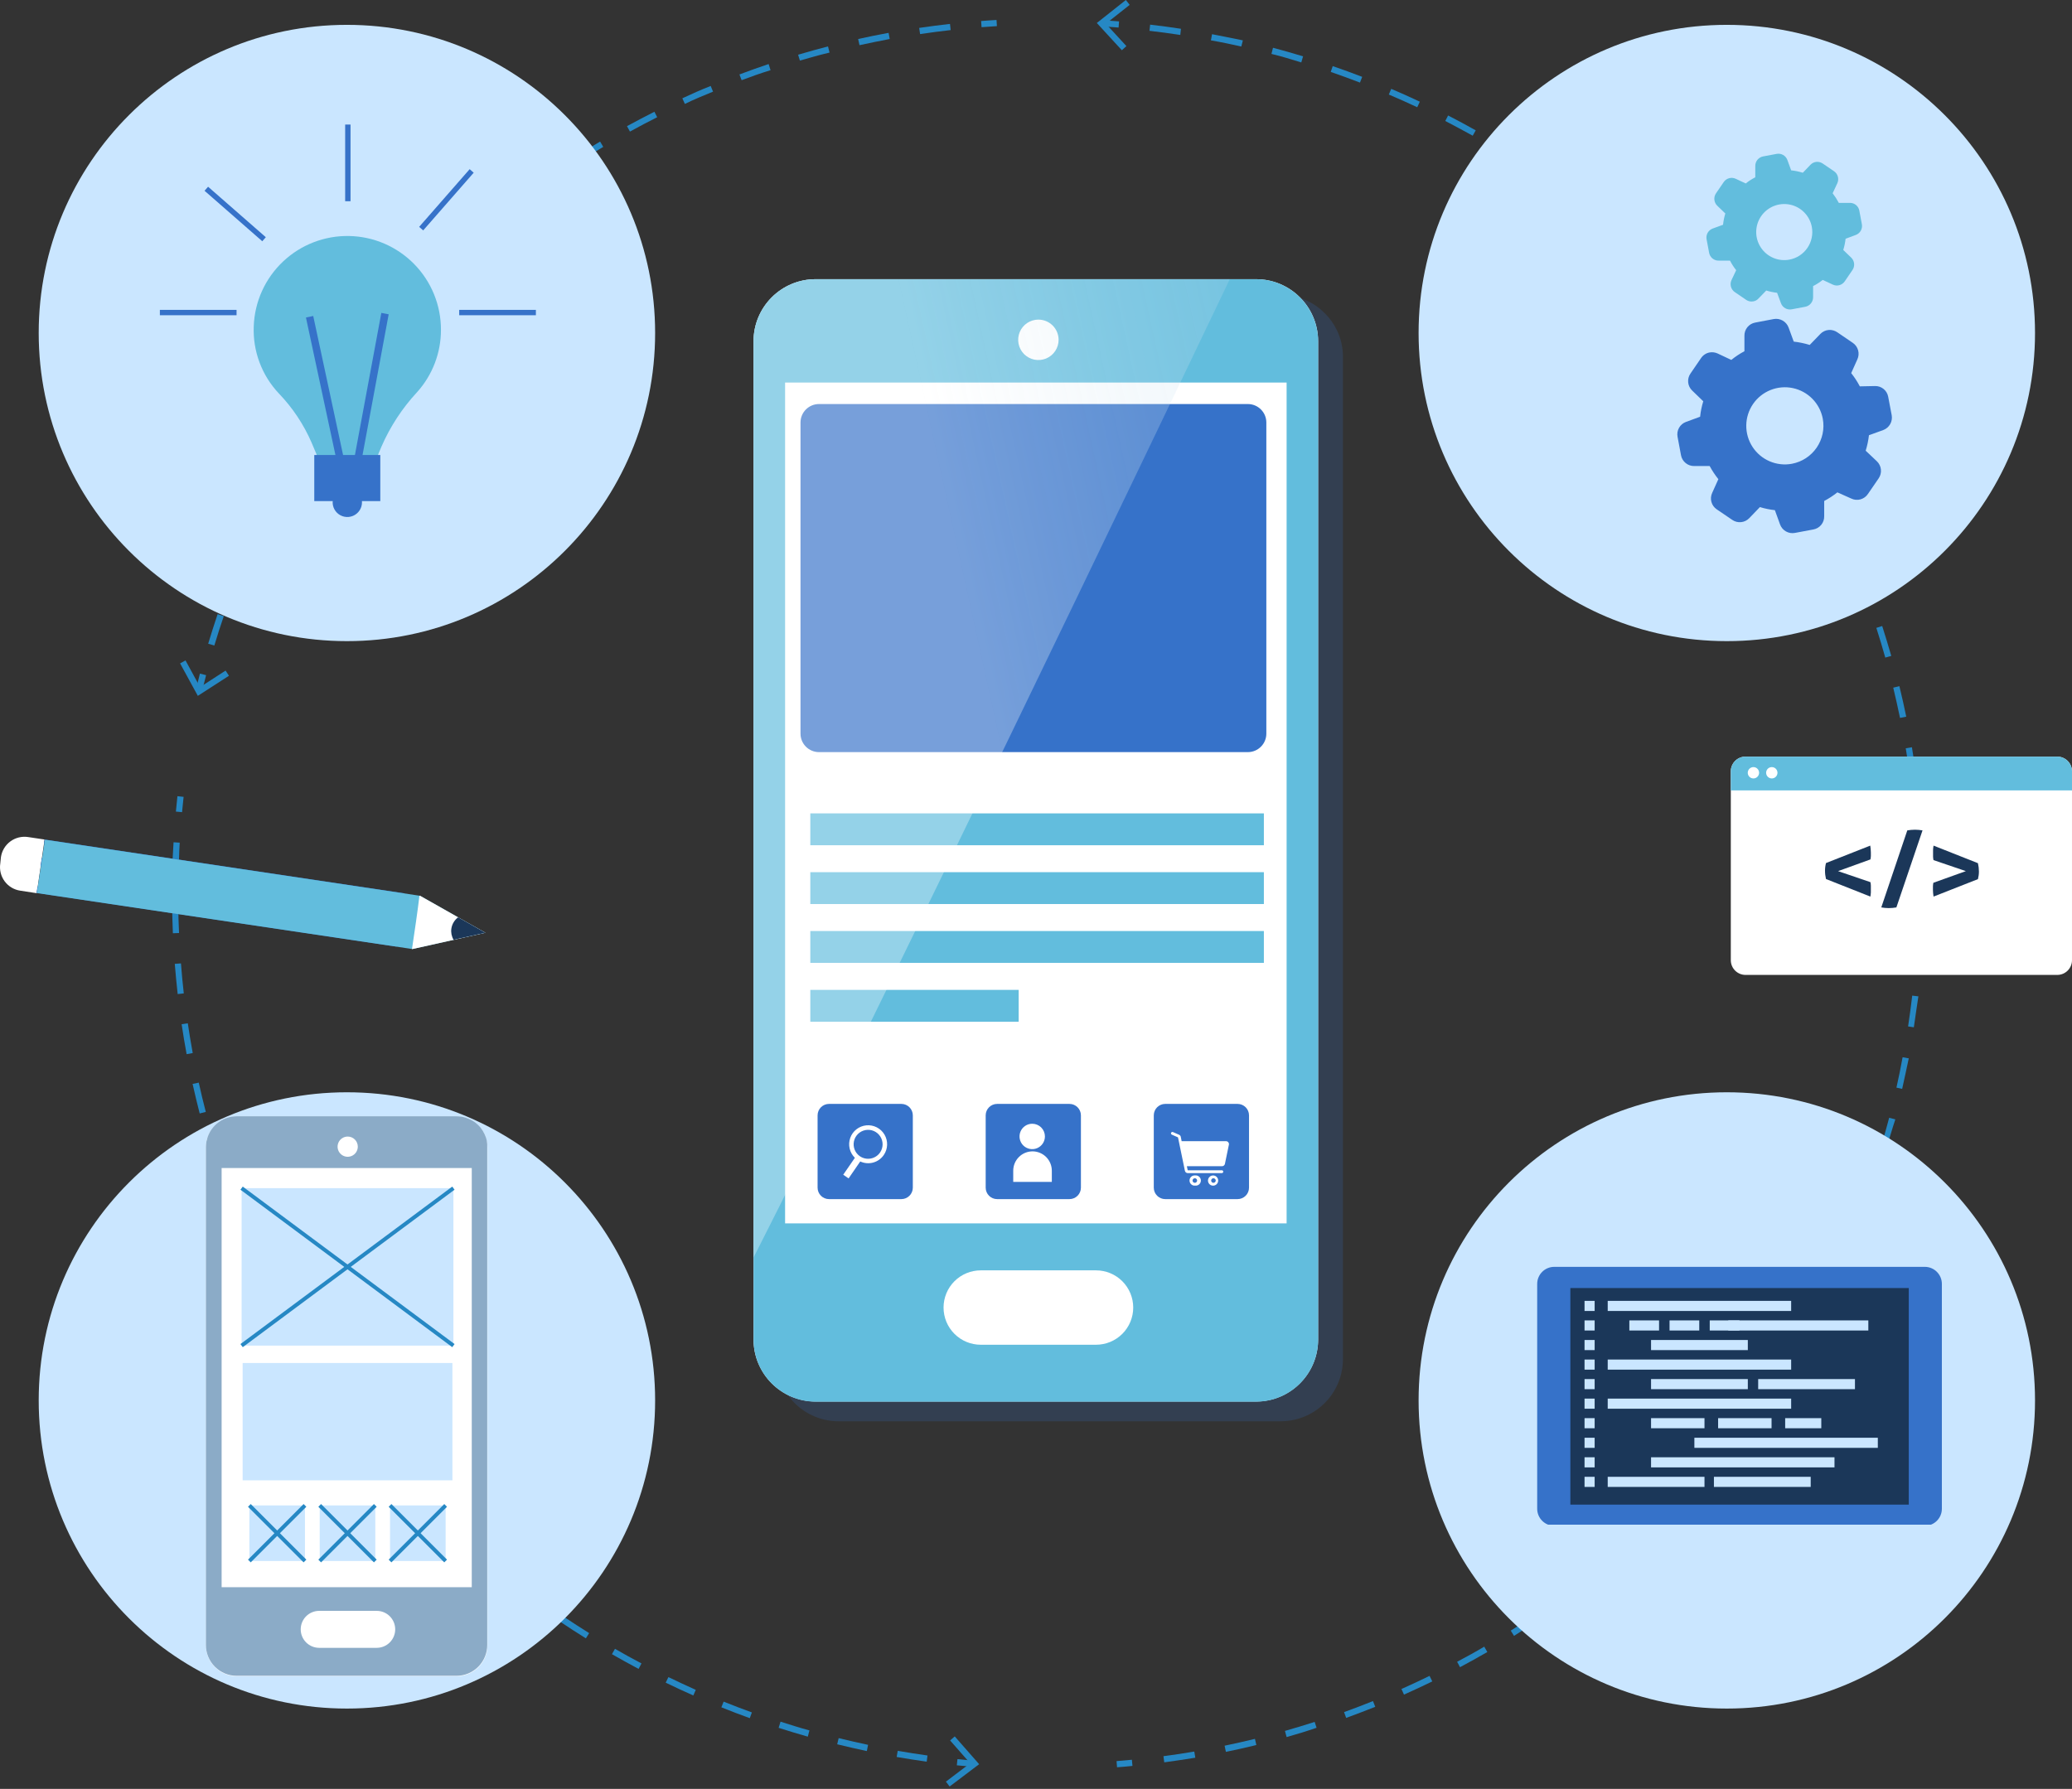 <svg width="535" height="462" viewBox="0 0 535 462" fill="none" xmlns="http://www.w3.org/2000/svg">
<rect x="0" y="0" width="535" height="462" fill="#333333" stroke="none"/>
<path d="M52.244 178.214L50.652 177.848C50.971 176.543 51.289 175.254 51.623 173.965L53.215 174.363C52.881 175.652 52.594 176.878 52.244 178.214Z" fill="#2688C4"/>
<path d="M55.347 166.707L53.756 166.246C54.52 163.699 55.347 161.121 56.191 158.606L57.783 159.115C56.923 161.614 56.111 164.145 55.347 166.707ZM60.441 151.603L58.961 151.046C59.9 148.547 60.902 146.032 61.921 143.597L63.385 144.202C62.367 146.637 61.38 149.12 60.441 151.603ZM66.6 136.912L65.152 136.243C66.266 133.84 67.444 131.469 68.653 129.033L70.07 129.75C68.876 132.105 67.698 134.525 66.6 136.912ZM73.778 122.699L72.394 121.935C73.683 119.611 75.02 117.271 76.389 114.979L77.758 115.807C76.468 118.067 75.068 120.391 73.778 122.762V122.699ZM81.96 109.043L80.623 108.183C82.071 105.939 83.583 103.695 85.095 101.53L86.4 102.437C84.904 104.602 83.408 106.846 81.96 109.043ZM91.079 96.007L89.806 95.036C91.398 92.903 93.069 90.787 94.74 88.67L95.982 89.672C94.326 91.773 92.671 93.89 91.079 96.007ZM101.091 83.64L99.897 82.59C101.632 80.584 103.446 78.579 105.261 76.637L106.423 77.719C104.608 79.661 102.826 81.651 101.091 83.64ZM111.946 72.005L110.832 70.875C112.71 68.997 114.651 67.119 116.593 65.321L117.676 66.483C115.75 68.281 113.824 70.127 111.946 72.005ZM123.596 61.182L122.546 59.973C124.551 58.238 126.62 56.503 128.69 54.832L129.692 56.073C127.639 57.729 125.586 59.447 123.596 61.182ZM135.963 51.187L135.008 49.914C137.141 48.322 139.322 46.73 141.502 45.234L142.409 46.539C140.245 48.035 138.08 49.548 135.963 51.139V51.187ZM149.015 42.115L148.139 40.778C150.383 39.329 152.675 37.913 154.951 36.56L155.763 37.929C153.503 39.266 151.275 40.682 149.015 42.115ZM162.655 33.981L161.891 32.581C164.231 31.292 166.666 30.05 168.974 28.857L169.69 30.273C167.334 31.451 164.979 32.708 162.655 33.981ZM176.836 26.835L176.184 25.387C178.571 24.273 180.959 23.19 183.505 22.203L184.11 23.668C181.675 24.655 179.224 25.673 176.836 26.835ZM191.495 20.707L190.922 19.227C193.421 18.288 195.952 17.381 198.466 16.537L198.96 18.129C196.477 18.877 193.962 19.784 191.495 20.707ZM206.536 15.646L206.074 14.134C208.637 13.37 211.231 12.654 213.794 11.985L214.192 13.577C211.645 14.182 209.067 14.898 206.536 15.646ZM221.927 11.667L221.577 10.075C224.171 9.502 226.813 8.961 229.44 8.484L229.726 10.075C227.116 10.569 224.49 11.11 221.927 11.667ZM237.573 8.802L237.334 7.21C239.96 6.812 242.634 6.478 245.292 6.176L245.467 7.767C242.825 8.07 240.183 8.404 237.573 8.802Z" fill="#2688C4"/>
<path d="M253.442 7.019L253.33 5.428C254.651 5.316 255.988 5.237 257.309 5.157L257.405 6.749L253.442 7.019Z" fill="#2688C4"/>
<path d="M59.12 174.522L58.244 173.185L51.655 177.45L47.899 170.559L46.498 171.323L51.082 179.71L59.12 174.522Z" fill="#2688C4"/>
<path d="M251.038 456.272L247.059 455.906L247.218 454.314C248.539 454.458 249.844 454.585 251.165 454.696L251.038 456.272Z" fill="#2688C4"/>
<path d="M239.277 454.966C236.698 454.6 234.088 454.202 231.525 453.756L231.796 452.165C234.342 452.611 236.937 453.008 239.483 453.374L239.277 454.966ZM223.822 452.229C221.275 451.687 218.697 451.098 216.166 450.478L216.548 448.886C219.063 449.507 221.609 450.08 224.14 450.621L223.822 452.229ZM208.574 448.504C206.059 447.788 203.529 447.024 201.046 446.228L201.539 444.636C203.99 445.416 206.505 446.228 209.004 446.897L208.574 448.504ZM193.597 443.729C191.162 442.854 188.695 441.915 186.259 440.928L186.848 439.464C189.268 440.435 191.719 441.374 194.138 442.249L193.597 443.729ZM179.018 437.872C176.646 436.822 174.243 435.707 171.887 434.561L172.587 433.129C174.927 434.275 177.362 435.373 179.654 436.424L179.018 437.872ZM164.884 431.012C162.592 429.787 160.284 428.513 158.008 427.208L158.788 425.823C161.048 427.129 163.356 428.402 165.632 429.596L164.884 431.012ZM151.276 423.118C149.063 421.733 146.835 420.301 144.686 418.852L145.578 417.531C147.71 418.964 149.923 420.396 152.119 421.765L151.276 423.118ZM138.24 414.364C136.123 412.772 134.022 411.18 131.969 409.589L132.94 408.331C134.977 409.923 137.078 411.515 139.179 413.011L138.24 414.364ZM125.857 404.814C123.836 403.143 121.846 401.408 119.905 399.689L120.971 398.495C122.897 400.214 124.87 401.933 126.876 403.588L125.857 404.814ZM114.159 394.357C112.297 392.574 110.418 390.712 108.588 388.834L109.718 387.72C111.549 389.598 113.411 391.428 115.257 393.211L114.159 394.357ZM103.208 383.12C101.458 381.194 99.707 379.205 98.036 377.231L99.245 376.197C100.916 378.17 102.651 380.128 104.386 382.054L103.208 383.12ZM93.07 371.056C91.478 369.018 89.886 366.917 88.295 364.816L89.584 363.877C91.176 365.962 92.767 368.047 94.359 370.069L93.07 371.056ZM83.775 358.434C82.294 356.269 80.846 354.073 79.461 351.892L80.814 351.033C82.183 353.198 83.631 355.378 85.096 357.527L83.775 358.434ZM75.387 345.192C74.066 342.947 72.776 340.656 71.535 338.38L72.936 337.616C74.177 339.892 75.451 342.168 76.756 344.396L75.387 345.192ZM67.938 331.424C66.776 329.1 65.646 326.649 64.58 324.357L66.028 323.705C67.094 326.044 68.209 328.48 69.371 330.724L67.938 331.424ZM61.46 317.179C60.473 314.792 59.518 312.404 58.611 309.905L60.091 309.348C60.998 311.768 61.953 314.203 62.94 316.574L61.46 317.179ZM56.001 302.616C55.173 300.133 54.409 297.618 53.645 295.119L55.237 294.673C55.969 297.156 56.749 299.655 57.577 302.106L56.001 302.616ZM51.56 287.559C50.908 285.044 50.303 282.482 49.73 279.935L51.321 279.601C51.879 282.116 52.483 284.662 53.136 287.161L51.56 287.559ZM48.186 272.247C47.708 269.685 47.279 267.091 46.897 264.512L48.488 264.273C48.87 266.836 49.3 269.414 49.762 271.961L48.186 272.247ZM45.878 256.729C45.592 254.135 45.337 251.509 45.13 248.93L46.722 248.803C46.913 251.365 47.167 253.976 47.454 256.554L45.878 256.729ZM44.637 241.02C44.525 238.409 44.462 235.783 44.43 233.189H46.021C46.021 235.751 46.117 238.378 46.228 240.956L44.637 241.02ZM46.085 225.374H44.493C44.493 222.764 44.653 220.122 44.812 217.527L46.403 217.623C46.228 220.169 46.228 222.78 46.101 225.374H46.085Z" fill="#2688C4"/>
<path d="M47.008 209.745L45.416 209.602C45.543 208.265 45.671 206.944 45.814 205.623L47.406 205.798C47.278 207.119 47.135 208.424 47.008 209.745Z" fill="#2688C4"/>
<path d="M246.518 448.441L245.324 449.492L250.497 455.381L244.242 460.124L245.197 461.381L252.821 455.62L246.518 448.441Z" fill="#2688C4"/>
<path d="M288.822 7.115C287.517 7.004 286.196 6.909 284.875 6.829L284.97 5.237C286.307 5.317 287.629 5.412 288.95 5.524L288.822 7.115Z" fill="#2688C4"/>
<path d="M300.617 455.141L300.41 453.549C303.052 453.215 305.726 452.801 308.368 452.356L308.639 453.947C305.965 454.377 303.275 454.775 300.617 455.141ZM316.533 452.435L316.199 450.844C318.809 450.303 321.435 449.714 324.03 449.077L324.396 450.669C321.785 451.305 319.143 451.91 316.533 452.435ZM332.211 448.615L331.781 447.024C334.343 446.292 336.922 445.512 339.452 444.7L339.946 446.212C337.383 447.103 334.789 447.883 332.211 448.615ZM347.586 443.665L347.045 442.169C349.527 441.278 352.042 440.307 354.509 439.32L355.098 440.801C352.615 441.787 350.085 442.758 347.586 443.665ZM362.515 437.649L361.863 436.201C364.282 435.118 366.717 433.988 369.12 432.811L369.821 434.243C367.401 435.421 364.934 436.567 362.515 437.649ZM376.983 430.566L376.235 429.166C378.575 427.924 381.01 426.603 383.238 425.266L384.034 426.651C381.71 427.988 379.339 429.309 376.983 430.566ZM390.926 422.481L390.082 421.128C392.342 419.711 394.586 418.231 396.783 416.735L397.674 418.056C395.478 419.552 393.202 421.048 390.926 422.481ZM404.343 413.393L403.404 412.119C405.537 410.528 407.685 408.936 409.771 407.265L410.757 408.506C408.577 410.178 406.412 411.817 404.343 413.393ZM416.997 403.397L415.978 402.188C417.999 400.453 420.021 398.67 421.994 396.888L423.061 398.065C421.007 399.864 418.97 401.662 416.917 403.397H416.997ZM428.934 392.527L427.82 391.381C429.714 389.518 431.608 387.592 433.438 385.667L434.6 386.765C432.674 388.707 430.764 390.632 428.854 392.527H428.934ZM440.075 380.812L438.881 379.762C440.632 377.788 442.383 375.735 444.086 373.666L445.311 374.684C443.497 376.754 441.73 378.823 439.98 380.812H440.075ZM450.341 368.35L449.068 367.379C450.659 365.246 452.251 363.081 453.843 360.933L455.132 361.856C453.508 364.021 451.885 366.281 450.246 368.35H450.341ZM459.7 355.187L458.379 354.312C459.843 352.083 461.276 349.807 462.66 347.531L464.029 348.359C462.533 350.651 461.085 352.943 459.604 355.139L459.7 355.187ZM468.104 341.372L466.719 340.592C468.024 338.268 469.297 335.817 470.523 333.525L471.939 334.257C470.618 336.629 469.329 339.032 468.008 341.372H468.104ZM475.505 327.047L474.056 326.363C475.202 323.943 476.3 321.476 477.351 319.041L478.815 319.662C477.669 322.081 476.555 324.564 475.409 326.999L475.505 327.047ZM481.871 312.165L480.375 311.592C481.33 309.094 482.269 306.563 483.129 304.032L484.641 304.557C483.654 307.04 482.715 309.603 481.76 312.165H481.871ZM487.124 296.854L485.611 296.376C486.375 293.846 487.124 291.251 487.792 288.673L489.384 289.087C488.54 291.617 487.792 294.244 487.012 296.806L487.124 296.854ZM491.262 281.24L489.67 280.89C490.259 278.264 490.8 275.638 491.262 273.043L492.853 273.33C492.296 275.892 491.755 278.55 491.15 281.192L491.262 281.24ZM494.27 265.324L492.678 265.085C493.076 262.443 493.442 259.769 493.745 257.127L495.336 257.318C494.923 259.976 494.556 262.666 494.159 265.324H494.27ZM496.132 249.296L494.541 249.169C494.763 246.495 494.922 243.805 495.05 241.211L496.641 241.29C496.403 243.9 496.244 246.606 496.021 249.296H496.132ZM496.848 233.173H495.257C495.257 232.441 495.257 231.693 495.257 230.961C495.257 229.019 495.257 227.077 495.177 225.151H496.769C496.769 227.109 496.848 229.051 496.848 231.008C496.753 231.693 496.753 232.425 496.737 233.173H496.848ZM494.859 217.129C494.7 214.455 494.477 211.766 494.222 209.171L495.814 209.028C496.068 211.686 496.275 214.392 496.435 217.066L494.859 217.129ZM493.267 201.213C492.917 198.571 492.519 195.897 492.073 193.255L493.665 192.984C494.095 195.626 494.509 198.3 494.859 200.942L493.267 201.213ZM490.593 185.408C490.052 182.814 489.463 180.172 488.842 177.593L490.434 177.211C491.071 179.822 491.66 182.464 492.201 185.09L490.593 185.408ZM486.789 169.826C486.073 167.28 485.293 164.701 484.481 162.155L485.993 161.677C486.821 164.224 487.585 166.834 488.333 169.396L486.789 169.826ZM481.823 154.594C480.932 152.111 479.961 149.597 478.974 147.13L480.439 146.525C481.441 149.024 482.412 151.554 483.32 154.053L481.823 154.594ZM475.839 139.76C474.773 137.357 473.642 134.986 472.465 132.519L473.897 131.818C475.075 134.237 476.221 136.689 477.303 139.108L475.839 139.76ZM468.82 125.436C467.578 123.112 466.273 120.756 464.92 118.449L466.305 117.637C467.658 119.976 468.979 122.412 470.22 124.688L468.82 125.436ZM460.782 111.589C459.366 109.344 457.901 107.1 456.389 104.888L457.71 103.997C459.302 106.225 460.703 108.485 462.119 110.745L460.782 111.589ZM451.773 98.346C450.182 96.229 448.59 94.081 446.919 91.98L448.176 90.993C449.768 93.11 451.487 95.274 453.063 97.359L451.773 98.346ZM441.842 85.788C440.123 83.751 438.34 81.73 436.542 79.756L437.719 78.69C439.534 80.679 441.332 82.716 443.051 84.754L441.842 85.788ZM431.035 73.931C429.172 72.037 427.262 70.143 425.337 68.312L426.435 67.15C428.377 68.997 430.302 70.907 432.181 72.832L431.035 73.931ZM419.416 62.885C417.426 61.118 415.373 59.367 413.32 57.68L414.338 56.455C416.408 58.158 418.461 59.924 420.482 61.691L419.416 62.885ZM407.049 52.682C404.932 51.091 402.767 49.499 400.587 47.908L401.51 46.602C403.69 48.194 405.887 49.786 408.004 51.377L407.049 52.682ZM393.966 43.387C391.737 41.923 389.461 40.475 387.185 39.09L388.013 37.737C390.305 39.122 392.597 40.586 394.841 42.066L393.966 43.387ZM380.262 35.047C377.938 33.742 375.487 32.469 373.179 31.243L373.911 29.827C376.299 31.052 378.686 32.342 381.042 33.663L380.262 35.047ZM365.937 27.694C363.534 26.564 361.067 25.466 358.6 24.415L359.22 22.951C361.703 24.001 364.186 25.116 366.606 26.262L365.937 27.694ZM351.151 21.328C348.668 20.372 346.137 19.449 343.607 18.574L344.116 17.078C346.663 17.953 349.225 18.876 351.724 19.847L351.151 21.328ZM335.999 16.123C333.484 15.359 330.89 14.531 328.295 13.926L328.693 12.335C331.303 13.035 333.93 13.783 336.46 14.547L335.999 16.123ZM320.512 12.017C317.902 11.428 315.26 10.87 312.665 10.425L312.952 8.833C315.578 9.327 318.236 9.884 320.91 10.425L320.512 12.017ZM304.755 9.024C302.129 8.626 299.455 8.26 296.797 7.958L296.972 6.366C299.63 6.669 302.32 7.035 304.93 7.433L304.755 9.024Z" fill="#2688C4"/>
<path d="M288.426 456.414L288.299 454.823L292.262 454.473L292.405 456.064C291.084 456.208 289.747 456.319 288.426 456.414Z" fill="#2688C4"/>
<path d="M289.667 12.972L290.845 11.905L285.529 6.128L291.688 1.257L290.702 0L283.205 5.937L289.667 12.972Z" fill="#2688C4"/>
<path d="M305.775 149.008L299.647 147.973C299.014 145.916 298.188 143.923 297.18 142.021L300.793 136.959C301.538 135.919 301.888 134.648 301.78 133.373C301.672 132.098 301.113 130.904 300.204 130.004L294.84 124.64C293.943 123.74 292.762 123.177 291.498 123.049C290.193 122.918 288.886 123.269 287.821 124.035L282.744 127.537C280.771 126.497 278.703 125.65 276.568 125.006L275.55 118.926C275.339 117.665 274.687 116.521 273.71 115.696C272.734 114.871 271.496 114.419 270.218 114.422H262.53C261.25 114.419 260.01 114.87 259.031 115.694C258.052 116.519 257.397 117.664 257.182 118.926L256.132 125.149C254.077 125.789 252.089 126.626 250.195 127.648L245.182 124.083C244.258 123.412 243.14 123.06 241.998 123.08C241.288 123.078 240.584 123.217 239.928 123.49C239.272 123.764 238.677 124.165 238.178 124.672L232.719 130.115C231.815 131.021 231.259 132.218 231.152 133.493C231.044 134.769 231.39 136.042 232.13 137.087L235.775 142.212C234.781 144.126 233.971 146.129 233.356 148.196L227.292 149.215C226.028 149.423 224.88 150.073 224.051 151.05C223.223 152.027 222.77 153.266 222.771 154.547V162.234C222.77 163.515 223.223 164.754 224.051 165.731C224.88 166.708 226.028 167.359 227.292 167.566L233.499 168.633C234.142 170.686 234.979 172.674 235.998 174.569L232.449 179.551C231.706 180.595 231.357 181.868 231.465 183.145C231.573 184.421 232.13 185.618 233.037 186.523L238.481 191.966C239.378 192.874 240.57 193.432 241.842 193.54C243.114 193.648 244.383 193.299 245.42 192.555L250.561 188.894C252.408 189.836 254.337 190.609 256.323 191.202L257.358 197.346C257.566 198.608 258.217 199.754 259.194 200.58C260.171 201.405 261.41 201.856 262.689 201.85H270.393C271.672 201.856 272.911 201.405 273.889 200.58C274.866 199.754 275.517 198.608 275.725 197.346L276.775 191.202C278.831 190.563 280.823 189.737 282.728 188.735L287.789 192.348C288.712 193.024 289.829 193.382 290.973 193.367C291.683 193.367 292.387 193.227 293.042 192.954C293.698 192.681 294.293 192.28 294.793 191.775L300.236 186.332C301.141 185.426 301.696 184.229 301.804 182.953C301.911 181.678 301.565 180.405 300.825 179.36L297.212 174.283C298.216 172.381 299.036 170.388 299.663 168.33L305.807 167.312C307.069 167.101 308.216 166.45 309.043 165.473C309.871 164.497 310.325 163.259 310.327 161.98V154.292C310.326 153.012 309.866 151.775 309.031 150.806C308.196 149.836 307.04 149.198 305.775 149.008ZM266.525 179.71C262.269 179.71 258.109 178.448 254.57 176.084C251.031 173.719 248.273 170.359 246.645 166.427C245.016 162.494 244.59 158.168 245.42 153.994C246.25 149.819 248.3 145.985 251.309 142.976C254.319 139.966 258.153 137.917 262.327 137.086C266.501 136.256 270.828 136.682 274.76 138.311C278.692 139.94 282.053 142.698 284.417 146.236C286.782 149.775 288.044 153.936 288.044 158.192C288.046 161.018 287.491 163.817 286.41 166.429C285.33 169.041 283.745 171.414 281.746 173.412C279.747 175.411 277.374 176.996 274.763 178.077C272.151 179.157 269.352 179.712 266.525 179.71Z" fill="#D8AE27"/>
<path d="M309.578 149.008L303.435 147.973C302.808 145.914 301.982 143.92 300.968 142.021L304.597 136.959C305.338 135.918 305.686 134.647 305.578 133.374C305.471 132.1 304.914 130.906 304.008 130.004L298.644 124.64C297.745 123.742 296.565 123.18 295.301 123.049C293.996 122.917 292.688 123.268 291.625 124.035L286.563 127.537C284.591 126.497 282.523 125.65 280.388 125.006L279.369 118.926C279.155 117.664 278.5 116.519 277.52 115.694C276.541 114.87 275.302 114.419 274.021 114.422H266.334C265.056 114.419 263.818 114.871 262.841 115.696C261.865 116.521 261.213 117.665 261.002 118.926L259.936 125.149C257.883 125.796 255.895 126.632 253.999 127.648L248.985 124.035C247.945 123.295 246.676 122.946 245.403 123.051C244.13 123.156 242.935 123.707 242.03 124.608L236.555 130.052C235.65 130.958 235.095 132.156 234.99 133.432C234.885 134.709 235.237 135.981 235.982 137.023L239.626 142.148C238.633 144.093 237.828 146.129 237.223 148.228L231.143 149.247C229.881 149.455 228.734 150.106 227.909 151.083C227.083 152.06 226.633 153.299 226.639 154.579V162.266C226.633 163.545 227.083 164.785 227.909 165.762C228.734 166.739 229.881 167.39 231.143 167.598L237.366 168.665C238.009 170.718 238.846 172.706 239.865 174.601L236.268 179.599C235.519 180.64 235.167 181.915 235.275 183.193C235.382 184.472 235.944 185.669 236.857 186.57L242.3 192.014C243.198 192.922 244.39 193.48 245.661 193.588C246.933 193.696 248.202 193.346 249.24 192.603L254.365 188.942C256.215 189.906 258.149 190.699 260.142 191.313L261.161 197.457C261.372 198.718 262.024 199.863 263.001 200.687C263.977 201.512 265.215 201.964 266.493 201.961H274.212C275.491 201.964 276.728 201.512 277.705 200.687C278.681 199.863 279.333 198.718 279.544 197.457L280.579 191.313C282.636 190.68 284.629 189.854 286.532 188.846L291.593 192.459C292.518 193.129 293.634 193.486 294.776 193.478C296.21 193.473 297.583 192.901 298.596 191.886L304.04 186.443C304.945 185.537 305.499 184.339 305.604 183.062C305.709 181.786 305.357 180.514 304.612 179.472L300.888 174.347C301.897 172.445 302.723 170.452 303.355 168.394L309.499 167.375C310.759 167.164 311.904 166.512 312.729 165.536C313.554 164.559 314.006 163.322 314.003 162.043V154.356C314.025 153.083 313.592 151.844 312.78 150.863C311.969 149.882 310.833 149.224 309.578 149.008ZM270.329 179.71C266.073 179.71 261.912 178.448 258.374 176.084C254.835 173.719 252.077 170.359 250.448 166.427C248.819 162.494 248.393 158.168 249.224 153.994C250.054 149.819 252.103 145.985 255.113 142.976C258.122 139.966 261.957 137.917 266.131 137.086C270.305 136.256 274.632 136.682 278.564 138.311C282.496 139.94 285.857 142.698 288.221 146.236C290.586 149.775 291.848 153.936 291.848 158.192C291.85 161.018 291.295 163.817 290.214 166.429C289.133 169.041 287.548 171.414 285.55 173.412C283.551 175.411 281.178 176.996 278.566 178.077C275.954 179.157 273.155 179.712 270.329 179.71Z" fill="#F1C833"/>
<path d="M89.575 165.58C133.527 165.58 169.157 129.95 169.157 85.998C169.157 42.047 133.527 6.417 89.575 6.417C45.624 6.417 9.994 42.047 9.994 85.998C9.994 129.95 45.624 165.58 89.575 165.58Z" fill="#CAE6FF"/>
<path d="M445.87 165.58C489.822 165.58 525.452 129.95 525.452 85.998C525.452 42.047 489.822 6.417 445.87 6.417C401.919 6.417 366.289 42.047 366.289 85.998C366.289 129.95 401.919 165.58 445.87 165.58Z" fill="#CAE6FF"/>
<path d="M89.575 441.253C133.527 441.253 169.157 405.624 169.157 361.672C169.157 317.721 133.527 282.091 89.575 282.091C45.624 282.091 9.994 317.721 9.994 361.672C9.994 405.624 45.624 441.253 89.575 441.253Z" fill="#CAE6FF"/>
<path d="M445.87 441.253C489.822 441.253 525.452 405.624 525.452 361.672C525.452 317.721 489.822 282.091 445.87 282.091C401.919 282.091 366.289 317.721 366.289 361.672C366.289 405.624 401.919 441.253 445.87 441.253Z" fill="#CAE6FF"/>
<path d="M113.856 85.153C113.864 78.814 111.383 72.725 106.945 68.199C102.508 63.672 96.471 61.069 90.133 60.95C83.796 60.831 77.665 63.206 73.061 67.563C68.457 71.92 65.748 77.911 65.519 84.246C65.386 87.433 65.894 90.615 67.012 93.603C68.13 96.591 69.836 99.324 72.028 101.642C75.556 105.318 78.401 109.592 80.432 114.264L81.737 117.351V121.935H97.653V117.351L98.513 115.298C100.757 110.154 103.851 105.425 107.665 101.308C111.665 96.88 113.873 91.12 113.856 85.153Z" fill="#62BDDD"/>
<path d="M98.193 117.51H81.147V129.415H98.193V117.51Z" fill="#3672C9"/>
<path d="M92.606 122.905H87.768L78.998 82L80.876 81.603L89.328 120.979H90.999L98.464 80.807L100.358 81.173L92.606 122.905Z" fill="#3672C9"/>
<path d="M93.466 129.687C93.476 130.438 93.262 131.175 92.851 131.804C92.441 132.433 91.853 132.926 91.161 133.22C90.47 133.514 89.707 133.596 88.969 133.455C88.231 133.315 87.552 132.958 87.017 132.43C86.483 131.902 86.117 131.227 85.967 130.491C85.817 129.755 85.889 128.991 86.174 128.296C86.46 127.601 86.945 127.007 87.569 126.588C88.193 126.17 88.927 125.946 89.678 125.946C90.675 125.946 91.631 126.339 92.34 127.039C93.049 127.739 93.454 128.69 93.466 129.687Z" fill="#3672C9"/>
<path d="M90.508 32.167H89.123V51.967H90.508V32.167Z" fill="#3672C9"/>
<path d="M138.368 80.027H118.568V81.412H138.368V80.027Z" fill="#3672C9"/>
<path d="M61.079 80.027H41.279V81.412H61.079V80.027Z" fill="#3672C9"/>
<path d="M53.728 48.226L52.816 49.269L67.721 62.303L68.632 61.26L53.728 48.226Z" fill="#3672C9"/>
<path d="M121.268 43.691L108.229 58.591L109.271 59.503L122.31 44.603L121.268 43.691Z" fill="#3672C9"/>
<path opacity="0.2" d="M345.215 85.311C344.425 83.655 343.347 82.151 342.032 80.87L341.921 80.759C341.419 80.265 340.888 79.803 340.329 79.374C339.597 78.814 338.813 78.324 337.989 77.91C337.186 77.497 336.35 77.151 335.491 76.875C333.944 76.399 332.334 76.158 330.716 76.159H216.532C212.269 76.159 208.18 77.853 205.165 80.868C202.151 83.882 200.457 87.971 200.457 92.235V350.985C200.457 355.249 202.151 359.338 205.165 362.352C208.18 365.367 212.269 367.061 216.532 367.061H330.684C334.114 367.06 337.455 365.963 340.218 363.931C342.981 361.898 345.022 359.035 346.043 355.76C346.517 354.213 346.758 352.604 346.759 350.985V92.235C346.776 89.84 346.248 87.472 345.215 85.311Z" fill="#3672C9"/>
<path d="M324.316 72.101H210.594C201.742 72.101 194.566 79.276 194.566 88.128V345.924C194.566 354.776 201.742 361.952 210.594 361.952H324.316C333.168 361.952 340.343 354.776 340.343 345.924V88.128C340.343 79.276 333.168 72.101 324.316 72.101Z" fill="white"/>
<path d="M338.768 81.205C337.991 79.569 336.942 78.078 335.664 76.796L335.553 76.684C335.051 76.191 334.52 75.728 333.961 75.3C333.224 74.75 332.442 74.266 331.621 73.851C330.825 73.435 329.995 73.089 329.138 72.817C327.592 72.341 325.982 72.099 324.364 72.101H210.594C206.343 72.101 202.267 73.789 199.261 76.795C196.255 79.801 194.566 83.877 194.566 88.128V345.972C194.571 350.221 196.261 354.295 199.265 357.3C202.27 360.305 206.345 361.995 210.594 361.999H324.332C327.75 362 331.079 360.906 333.831 358.879C336.584 356.851 338.615 353.996 339.627 350.731C340.117 349.186 340.364 347.576 340.359 345.956V88.112C340.351 85.72 339.807 83.36 338.768 81.205ZM332.21 315.954H202.716V98.792H332.21V315.954Z" fill="#62BDDD"/>
<path d="M282.998 328.081H253.234C250.687 328.081 248.244 329.093 246.442 330.894C244.641 332.696 243.629 335.139 243.629 337.687C243.629 340.234 244.641 342.677 246.442 344.479C248.244 346.28 250.687 347.292 253.234 347.292H282.998C285.545 347.292 287.988 346.28 289.79 344.479C291.591 342.677 292.603 340.234 292.603 337.687C292.603 335.139 291.591 332.696 289.79 330.894C287.988 329.093 285.545 328.081 282.998 328.081Z" fill="white"/>
<path d="M273.338 87.747C273.341 88.78 273.037 89.791 272.465 90.651C271.894 91.512 271.08 92.183 270.126 92.581C269.172 92.979 268.122 93.084 267.108 92.885C266.095 92.685 265.163 92.189 264.431 91.46C263.7 90.73 263.201 89.8 262.998 88.787C262.795 87.774 262.898 86.723 263.292 85.768C263.687 84.814 264.356 83.997 265.215 83.423C266.074 82.849 267.084 82.542 268.117 82.542C269.499 82.542 270.824 83.09 271.803 84.065C272.781 85.041 273.333 86.365 273.338 87.747Z" fill="white"/>
<path d="M322.2 104.347H211.47C208.833 104.347 206.695 106.484 206.695 109.122V189.467C206.695 192.104 208.833 194.242 211.47 194.242H322.2C324.837 194.242 326.975 192.104 326.975 189.467V109.122C326.975 106.484 324.837 104.347 322.2 104.347Z" fill="#3672C9"/>
<path d="M326.338 210.063H209.227V218.292H326.338V210.063Z" fill="#62BDDD"/>
<path d="M326.338 225.247H209.227V233.476H326.338V225.247Z" fill="#62BDDD"/>
<path d="M326.338 240.446H209.227V248.675H326.338V240.446Z" fill="#62BDDD"/>
<path d="M263.024 255.646H209.227V263.875H263.024V255.646Z" fill="#62BDDD"/>
<path opacity="0.4" d="M317.535 72.101H210.594C206.343 72.101 202.267 73.789 199.261 76.795C196.255 79.801 194.566 83.877 194.566 88.128V324.771C226.956 261.122 297.131 114.804 317.535 72.101Z" fill="url(#paint0_linear_1330_3448)"/>
<path d="M319.542 285.093H300.873C299.238 285.093 297.912 286.418 297.912 288.053V306.723C297.912 308.358 299.238 309.683 300.873 309.683H319.542C321.177 309.683 322.503 308.358 322.503 306.723V288.053C322.503 286.418 321.177 285.093 319.542 285.093Z" fill="#3672C9"/>
<path d="M276.138 285.093H257.468C255.833 285.093 254.508 286.418 254.508 288.053V306.723C254.508 308.358 255.833 309.683 257.468 309.683H276.138C277.773 309.683 279.098 308.358 279.098 306.723V288.053C279.098 286.418 277.773 285.093 276.138 285.093Z" fill="#3672C9"/>
<path d="M232.734 285.093H214.064C212.429 285.093 211.104 286.418 211.104 288.053V306.723C211.104 308.358 212.429 309.683 214.064 309.683H232.734C234.369 309.683 235.694 308.358 235.694 306.723V288.053C235.694 286.418 234.369 285.093 232.734 285.093Z" fill="#3672C9"/>
<path d="M308.606 303.57C308.422 303.55 308.235 303.569 308.058 303.626C307.881 303.682 307.719 303.776 307.58 303.9C307.442 304.023 307.331 304.175 307.255 304.345C307.18 304.514 307.141 304.698 307.141 304.884C307.141 305.069 307.18 305.253 307.255 305.422C307.331 305.592 307.442 305.744 307.58 305.868C307.719 305.991 307.881 306.085 308.058 306.142C308.235 306.198 308.422 306.217 308.606 306.197C308.791 306.217 308.978 306.198 309.155 306.142C309.331 306.085 309.494 305.991 309.633 305.868C309.771 305.744 309.882 305.592 309.957 305.422C310.033 305.253 310.072 305.069 310.072 304.884C310.072 304.698 310.033 304.514 309.957 304.345C309.882 304.175 309.771 304.023 309.633 303.9C309.494 303.776 309.331 303.682 309.155 303.626C308.978 303.569 308.791 303.55 308.606 303.57ZM308.606 305.464C308.522 305.479 308.436 305.474 308.353 305.451C308.271 305.428 308.194 305.388 308.129 305.333C308.064 305.277 308.012 305.209 307.976 305.131C307.94 305.054 307.921 304.969 307.921 304.884C307.921 304.798 307.94 304.714 307.976 304.636C308.012 304.558 308.064 304.49 308.129 304.434C308.194 304.379 308.271 304.339 308.353 304.316C308.436 304.293 308.522 304.289 308.606 304.303C308.744 304.325 308.869 304.396 308.959 304.503C309.049 304.609 309.099 304.744 309.099 304.884C309.099 305.023 309.049 305.158 308.959 305.264C308.869 305.371 308.744 305.442 308.606 305.464Z" fill="white"/>
<path d="M313.221 303.57C312.959 303.57 312.703 303.648 312.486 303.794C312.268 303.94 312.099 304.147 311.999 304.39C311.9 304.632 311.875 304.898 311.927 305.155C311.979 305.412 312.107 305.647 312.293 305.831C312.479 306.015 312.716 306.14 312.974 306.189C313.231 306.238 313.497 306.21 313.738 306.107C313.979 306.005 314.184 305.833 314.328 305.614C314.471 305.394 314.546 305.137 314.542 304.875C314.538 304.528 314.397 304.196 314.15 303.952C313.903 303.707 313.569 303.57 313.221 303.57ZM313.221 305.464C313.084 305.442 312.959 305.371 312.869 305.264C312.778 305.158 312.729 305.023 312.729 304.883C312.729 304.744 312.778 304.609 312.869 304.503C312.959 304.396 313.084 304.325 313.221 304.302C313.306 304.288 313.392 304.293 313.474 304.316C313.557 304.338 313.633 304.379 313.699 304.434C313.764 304.489 313.816 304.558 313.852 304.636C313.888 304.713 313.907 304.798 313.907 304.883C313.907 304.969 313.888 305.053 313.852 305.131C313.816 305.209 313.764 305.277 313.699 305.333C313.633 305.388 313.557 305.428 313.474 305.451C313.392 305.474 313.306 305.478 313.221 305.464Z" fill="white"/>
<path d="M308.275 297.364H313.623C313.72 297.364 313.813 297.325 313.882 297.257C313.95 297.188 313.989 297.095 313.989 296.998C313.989 296.901 313.95 296.808 313.882 296.739C313.813 296.67 313.72 296.632 313.623 296.632H308.339C308.242 296.632 308.149 296.67 308.08 296.739C308.011 296.808 307.973 296.901 307.973 296.998C307.973 297.095 308.011 297.188 308.08 297.257C308.149 297.325 308.242 297.364 308.339 297.364H308.275Z" fill="white"/>
<path d="M313.27 298.542H308.495C308.398 298.542 308.305 298.581 308.236 298.649C308.168 298.718 308.129 298.811 308.129 298.908C308.129 299.005 308.168 299.098 308.236 299.167C308.305 299.236 308.398 299.274 308.495 299.274H313.27C313.367 299.274 313.46 299.236 313.529 299.167C313.597 299.098 313.636 299.005 313.636 298.908C313.636 298.811 313.597 298.718 313.529 298.649C313.46 298.581 313.367 298.542 313.27 298.542Z" fill="white"/>
<path d="M317.138 294.992C317.069 294.907 316.981 294.838 316.882 294.791C316.783 294.744 316.675 294.72 316.565 294.721H305.105L304.882 293.591C304.86 293.475 304.809 293.366 304.734 293.274C304.659 293.183 304.562 293.111 304.453 293.066L302.861 292.366C302.772 292.328 302.672 292.327 302.583 292.363C302.494 292.399 302.422 292.468 302.384 292.557C302.363 292.6 302.351 292.648 302.35 292.696C302.348 292.744 302.357 292.792 302.375 292.837C302.393 292.882 302.42 292.923 302.454 292.956C302.488 292.99 302.529 293.017 302.575 293.034L304.166 293.734L305.949 302.377C305.985 302.541 306.075 302.689 306.205 302.796C306.335 302.903 306.497 302.962 306.665 302.966H315.483C315.58 302.966 315.673 302.927 315.742 302.859C315.81 302.79 315.849 302.697 315.849 302.6C315.849 302.503 315.81 302.41 315.742 302.341C315.673 302.272 315.58 302.234 315.483 302.234H306.665L306.458 301.183H315.562C315.73 301.177 315.89 301.116 316.02 301.01C316.149 300.903 316.24 300.757 316.279 300.594L317.313 295.597C317.331 295.489 317.324 295.379 317.294 295.274C317.264 295.17 317.21 295.073 317.138 294.992Z" fill="white"/>
<path d="M228.198 298.287C228.726 297.517 229.024 296.612 229.056 295.679C229.088 294.746 228.853 293.823 228.378 293.018C227.904 292.214 227.209 291.562 226.377 291.14C225.544 290.717 224.608 290.541 223.678 290.632C222.749 290.723 221.865 291.078 221.13 291.654C220.396 292.231 219.841 293.005 219.532 293.886C219.222 294.767 219.171 295.718 219.384 296.628C219.596 297.537 220.065 298.366 220.733 299.019L217.725 303.38L219.109 304.335L222.117 299.958C223.165 300.445 224.351 300.545 225.464 300.239C226.578 299.933 227.547 299.241 228.198 298.287ZM222.022 298.605C221.415 298.185 220.945 297.594 220.673 296.907C220.401 296.221 220.339 295.469 220.493 294.747C220.648 294.025 221.012 293.364 221.542 292.849C222.071 292.334 222.741 291.987 223.467 291.852C224.193 291.717 224.943 291.8 225.622 292.09C226.301 292.381 226.878 292.866 227.282 293.484C227.686 294.102 227.898 294.827 227.891 295.565C227.884 296.304 227.658 297.023 227.243 297.634C226.679 298.455 225.812 299.018 224.833 299.2C223.854 299.382 222.843 299.168 222.022 298.605Z" fill="white"/>
<path d="M269.804 293.481C269.807 294.13 269.617 294.765 269.259 295.307C268.9 295.848 268.389 296.271 267.791 296.521C267.192 296.772 266.532 296.839 265.895 296.714C265.258 296.59 264.672 296.279 264.212 295.821C263.752 295.363 263.438 294.778 263.31 294.142C263.182 293.506 263.246 292.846 263.494 292.246C263.742 291.645 264.162 291.132 264.702 290.772C265.241 290.411 265.876 290.218 266.525 290.218C267.392 290.218 268.223 290.561 268.838 291.172C269.452 291.784 269.799 292.614 269.804 293.481Z" fill="white"/>
<path d="M266.603 297.348C265.28 297.352 264.013 297.88 263.079 298.817C262.145 299.754 261.621 301.023 261.621 302.345V305.242H271.585V302.345C271.585 301.023 271.06 299.754 270.127 298.817C269.193 297.88 267.926 297.352 266.603 297.348Z" fill="white"/>
<path d="M439.36 68.218H436.495C436.038 67.346 435.505 66.515 434.903 65.735L436.097 63.14C436.347 62.609 436.399 62.007 436.244 61.441C436.089 60.875 435.738 60.383 435.254 60.053L432.373 58.079C431.907 57.754 431.348 57.592 430.781 57.617C430.174 57.667 429.608 57.939 429.189 58.382L427.2 60.435C426.219 60.133 425.212 59.926 424.192 59.814L423.221 57.172C423.017 56.619 422.624 56.156 422.111 55.864C421.598 55.573 420.999 55.472 420.42 55.58L416.95 56.233C416.373 56.339 415.852 56.647 415.482 57.102C415.111 57.557 414.915 58.129 414.928 58.716V61.612C414.053 62.065 413.222 62.598 412.446 63.204L409.883 61.995C409.412 61.774 408.883 61.707 408.371 61.803C408.049 61.863 407.742 61.987 407.469 62.168C407.195 62.348 406.961 62.581 406.779 62.854L404.774 65.767C404.442 66.25 404.293 66.837 404.355 67.42C404.416 68.003 404.683 68.546 405.108 68.95L407.193 70.955C406.897 71.904 406.695 72.88 406.588 73.868L403.946 74.839C403.393 75.043 402.93 75.436 402.639 75.949C402.347 76.461 402.247 77.061 402.355 77.64L403.007 81.11C403.113 81.69 403.424 82.213 403.882 82.583C404.341 82.954 404.917 83.149 405.506 83.131H408.403C408.855 84.006 409.388 84.838 409.994 85.614L408.801 88.177C408.551 88.708 408.499 89.31 408.654 89.876C408.808 90.442 409.16 90.934 409.644 91.264L412.573 93.27C413.119 93.637 413.786 93.779 414.435 93.668C414.94 93.573 415.402 93.323 415.756 92.952L417.762 90.851C418.68 91.134 419.624 91.331 420.579 91.44L421.566 94.129C421.764 94.683 422.153 95.148 422.664 95.44C423.175 95.732 423.773 95.831 424.351 95.721L427.837 95.053C428.414 94.947 428.934 94.639 429.305 94.183C429.675 93.728 429.871 93.156 429.858 92.57V89.705C430.735 89.256 431.567 88.723 432.341 88.113L434.935 89.323C435.406 89.545 435.936 89.612 436.447 89.514C436.769 89.452 437.075 89.328 437.348 89.147C437.621 88.967 437.856 88.735 438.039 88.463L440.028 85.55C440.356 85.067 440.504 84.483 440.445 83.901C440.387 83.32 440.127 82.777 439.71 82.367L437.641 80.378C437.931 79.433 438.133 78.463 438.246 77.481L440.936 76.494C441.489 76.296 441.954 75.906 442.246 75.395C442.538 74.885 442.638 74.287 442.527 73.709L441.875 70.239C441.768 69.656 441.455 69.132 440.994 68.76C440.532 68.389 439.952 68.197 439.36 68.218ZM423.746 82.813C422.338 83.078 420.883 82.92 419.566 82.358C418.248 81.796 417.126 80.856 416.343 79.657C415.559 78.457 415.149 77.053 415.164 75.62C415.179 74.188 415.619 72.792 416.427 71.609C417.236 70.427 418.377 69.51 419.706 68.976C421.036 68.442 422.493 68.314 423.895 68.609C425.297 68.904 426.58 69.608 427.582 70.631C428.584 71.655 429.26 72.953 429.524 74.361C429.874 76.241 429.469 78.183 428.396 79.765C427.323 81.348 425.67 82.443 423.794 82.813H423.746Z" fill="#CAE6FF"/>
<path d="M477.639 52.395H474.79C474.33 51.525 473.797 50.694 473.198 49.913L474.408 47.318C474.653 46.783 474.702 46.177 474.545 45.609C474.387 45.041 474.034 44.547 473.548 44.215L470.667 42.257C470.203 41.93 469.643 41.767 469.076 41.795C468.471 41.839 467.904 42.106 467.484 42.543L465.495 44.612C464.514 44.308 463.507 44.1 462.486 43.992L461.515 41.334C461.317 40.78 460.928 40.315 460.417 40.023C459.906 39.731 459.308 39.632 458.73 39.742L455.244 40.395C454.666 40.504 454.145 40.815 453.775 41.273C453.405 41.73 453.209 42.305 453.223 42.894V45.79C452.348 46.234 451.521 46.767 450.756 47.382L448.178 46.172C447.644 45.922 447.039 45.869 446.471 46.023C445.902 46.178 445.407 46.53 445.074 47.016L443.069 49.944C442.743 50.43 442.598 51.015 442.659 51.596C442.72 52.178 442.983 52.72 443.403 53.128L445.488 55.133C445.197 56.083 445 57.058 444.899 58.046L442.241 59.017C441.687 59.215 441.222 59.605 440.931 60.115C440.639 60.626 440.539 61.224 440.649 61.802L441.302 65.288C441.408 65.868 441.719 66.39 442.177 66.761C442.635 67.132 443.211 67.326 443.801 67.309H446.697C447.141 68.184 447.674 69.011 448.289 69.776L447.079 72.339C446.83 72.874 446.78 73.48 446.938 74.049C447.095 74.617 447.45 75.111 447.939 75.442L450.852 77.432C451.119 77.62 451.422 77.752 451.742 77.82C452.062 77.889 452.393 77.892 452.714 77.83C453.221 77.742 453.684 77.49 454.035 77.113L456.056 75.028C456.969 75.313 457.907 75.51 458.857 75.617L459.844 78.291C460.043 78.845 460.432 79.31 460.943 79.602C461.454 79.893 462.052 79.993 462.63 79.883L466.115 79.23C466.693 79.122 467.213 78.814 467.586 78.359C467.958 77.905 468.159 77.335 468.153 76.747V73.882C469.032 73.438 469.864 72.904 470.635 72.291L473.23 73.5C473.764 73.753 474.372 73.805 474.941 73.647C475.511 73.489 476.005 73.132 476.334 72.641L478.323 69.728C478.651 69.244 478.798 68.661 478.74 68.079C478.682 67.497 478.422 66.955 478.005 66.545L475.936 64.555C476.23 63.612 476.432 62.642 476.54 61.659L479.151 60.688C479.704 60.49 480.169 60.1 480.461 59.589C480.753 59.078 480.853 58.48 480.742 57.903L480.09 54.417C479.991 53.842 479.689 53.322 479.239 52.951C478.789 52.58 478.222 52.383 477.639 52.395ZM462.025 67.054C460.618 67.316 459.165 67.154 457.849 66.59C456.534 66.026 455.415 65.085 454.634 63.886C453.853 62.686 453.445 61.282 453.461 59.851C453.478 58.42 453.918 57.026 454.726 55.845C455.534 54.663 456.674 53.748 458.002 53.215C459.33 52.681 460.787 52.553 462.187 52.846C463.588 53.139 464.871 53.841 465.873 54.863C466.875 55.885 467.552 57.181 467.818 58.587C467.996 59.523 467.986 60.486 467.791 61.419C467.596 62.352 467.218 63.237 466.68 64.023C466.141 64.81 465.453 65.483 464.654 66.003C463.856 66.523 462.962 66.88 462.025 67.054Z" fill="#62BDDD"/>
<path d="M484.147 99.7L480.216 99.78C479.58 98.573 478.834 97.427 477.988 96.358L479.579 92.808C479.92 92.073 479.988 91.241 479.773 90.46C479.557 89.678 479.071 88.999 478.402 88.543L474.454 85.853C473.795 85.379 472.988 85.153 472.178 85.216C471.354 85.283 470.583 85.651 470.014 86.251L467.276 89.084C465.932 88.67 464.552 88.382 463.154 88.225L461.817 84.58C461.535 83.824 460.996 83.192 460.295 82.793C459.594 82.394 458.775 82.255 457.981 82.399L453.206 83.306C452.41 83.451 451.691 83.875 451.181 84.502C450.67 85.13 450.4 85.919 450.421 86.728V90.707C449.22 91.343 448.085 92.095 447.031 92.952L443.481 91.281C442.833 90.989 442.112 90.901 441.412 91.026C440.525 91.197 439.741 91.712 439.232 92.458L436.478 96.485C436.02 97.148 435.813 97.954 435.895 98.756C435.976 99.558 436.341 100.305 436.924 100.862L439.789 103.631C439.39 104.934 439.118 106.272 438.977 107.626L435.332 108.963C434.573 109.24 433.936 109.778 433.537 110.481C433.137 111.183 433.001 112.005 433.152 112.799L434.043 117.574C434.193 118.368 434.619 119.082 435.245 119.592C435.871 120.102 436.658 120.374 437.465 120.359H441.444C442.089 121.554 442.84 122.689 443.688 123.75L442.097 127.283C441.752 128.014 441.68 128.843 441.893 129.622C442.106 130.401 442.59 131.079 443.258 131.533L447.285 134.27C447.95 134.726 448.754 134.931 449.555 134.849C450.357 134.767 451.103 134.404 451.662 133.825L454.416 130.96C455.677 131.345 456.972 131.612 458.283 131.756L459.62 135.448C459.897 136.208 460.435 136.844 461.137 137.243C461.84 137.643 462.662 137.779 463.456 137.629L468.231 136.737C469.027 136.593 469.746 136.169 470.257 135.541C470.767 134.914 471.037 134.124 471.016 133.315V129.384C472.218 128.748 473.358 128.002 474.422 127.156L477.988 128.747C478.735 129.11 479.589 129.188 480.389 128.965C481.189 128.742 481.881 128.234 482.333 127.538L485.086 123.527C485.541 122.858 485.744 122.05 485.659 121.246C485.575 120.442 485.208 119.694 484.625 119.134L481.728 116.396C482.135 115.094 482.418 113.757 482.572 112.401L486.264 111.064C487.02 110.782 487.652 110.244 488.051 109.542C488.45 108.841 488.589 108.022 488.445 107.229L487.537 102.454C487.393 101.666 486.973 100.955 486.351 100.451C485.729 99.946 484.948 99.68 484.147 99.7ZM462.692 119.771C460.756 120.133 458.755 119.914 456.943 119.139C455.131 118.365 453.59 117.071 452.513 115.421C451.437 113.771 450.874 111.838 450.895 109.868C450.917 107.898 451.522 105.978 452.635 104.352C453.747 102.726 455.316 101.466 457.145 100.732C458.973 99.997 460.978 99.821 462.906 100.226C464.834 100.631 466.599 101.599 467.978 103.007C469.356 104.415 470.286 106.199 470.65 108.136C471.135 110.734 470.569 113.417 469.077 115.599C467.585 117.78 465.289 119.28 462.692 119.771Z" fill="#3672C9"/>
<path d="M117.882 288.34H61.156C56.743 288.34 53.166 291.917 53.166 296.33V424.917C53.166 429.33 56.743 432.907 61.156 432.907H117.882C122.294 432.907 125.871 429.33 125.871 424.917V296.33C125.871 291.917 122.294 288.34 117.882 288.34Z" fill="white"/>
<path d="M125.712 294.658C125.664 294.399 125.6 294.144 125.521 293.894C125.413 293.568 125.286 293.249 125.139 292.939C124.996 292.633 124.837 292.336 124.662 292.047C124.475 291.751 124.273 291.464 124.057 291.188C123.882 290.997 123.723 290.806 123.532 290.615C123.227 290.318 122.903 290.041 122.561 289.787C121.928 289.349 121.237 289.001 120.508 288.753L120.317 288.673C119.52 288.417 118.687 288.288 117.85 288.291H61.156C59.451 288.287 57.79 288.831 56.417 289.843C55.045 290.854 54.033 292.28 53.532 293.91C53.532 294.164 53.389 294.419 53.325 294.674C53.225 295.198 53.172 295.731 53.166 296.265V424.837C53.166 426.947 54.005 428.971 55.497 430.464C56.989 431.956 59.014 432.795 61.124 432.795H117.85C119.96 432.795 121.985 431.956 123.477 430.464C124.969 428.971 125.808 426.947 125.808 424.837V296.345C125.837 295.781 125.805 295.215 125.712 294.658ZM121.813 409.907H57.225V301.661H121.813V409.907Z" fill="#8BABC7"/>
<path d="M97.269 416.019H82.419C81.153 416.019 79.939 416.522 79.043 417.417C78.148 418.313 77.644 419.527 77.644 420.793C77.644 422.06 78.148 423.274 79.043 424.17C79.939 425.065 81.153 425.568 82.419 425.568H97.269C98.536 425.568 99.75 425.065 100.646 424.17C101.541 423.274 102.044 422.06 102.044 420.793C102.044 419.527 101.541 418.313 100.646 417.417C99.75 416.522 98.536 416.019 97.269 416.019Z" fill="white"/>
<path d="M92.385 296.123C92.388 296.64 92.237 297.147 91.951 297.579C91.666 298.011 91.258 298.348 90.781 298.547C90.303 298.747 89.777 298.8 89.269 298.699C88.761 298.599 88.295 298.35 87.929 297.984C87.563 297.618 87.314 297.152 87.213 296.644C87.113 296.136 87.166 295.61 87.366 295.132C87.565 294.655 87.902 294.247 88.334 293.962C88.766 293.676 89.273 293.525 89.79 293.528C90.478 293.528 91.138 293.802 91.625 294.288C92.111 294.775 92.385 295.435 92.385 296.123Z" fill="white"/>
<path d="M117.071 306.85H62.383V347.516H117.071V306.85Z" fill="#CAE6FF"/>
<path d="M62.383 306.85L117.071 347.516" stroke="#2688C4" stroke-miterlimit="10"/>
<path d="M117.071 306.85L62.383 347.516" stroke="#2688C4" stroke-miterlimit="10"/>
<path d="M78.743 388.786H64.387V403.143H78.743V388.786Z" fill="#CAE6FF"/>
<path d="M64.387 388.786L78.743 403.143" stroke="#2688C4" stroke-miterlimit="10"/>
<path d="M78.743 388.786L64.387 403.143" stroke="#2688C4" stroke-miterlimit="10"/>
<path d="M96.905 388.786H82.549V403.143H96.905V388.786Z" fill="#CAE6FF"/>
<path d="M82.549 388.786L96.905 403.143" stroke="#2688C4" stroke-miterlimit="10"/>
<path d="M96.905 388.786L82.549 403.143" stroke="#2688C4" stroke-miterlimit="10"/>
<path d="M115.065 388.786H100.709V403.143H115.065V388.786Z" fill="#CAE6FF"/>
<path d="M100.709 388.786L115.065 403.143" stroke="#2688C4" stroke-miterlimit="10"/>
<path d="M115.065 388.786L100.709 403.143" stroke="#2688C4" stroke-miterlimit="10"/>
<path d="M116.815 352.005H62.652V382.309H116.815V352.005Z" fill="#CAE6FF"/>
<path d="M11.514 216.812L7.249 216.175C6.45 216.053 5.635 216.09 4.851 216.283C4.067 216.476 3.328 216.822 2.678 217.301C2.027 217.78 1.477 218.383 1.06 219.074C0.643 219.766 0.366 220.533 0.245 221.332L0.07 223.035C-0.052 223.833 -0.015 224.646 0.179 225.43C0.372 226.213 0.718 226.951 1.197 227.6C1.677 228.249 2.279 228.797 2.971 229.213C3.662 229.629 4.429 229.904 5.227 230.022L9.493 230.675L11.514 216.812Z" fill="white"/>
<path d="M103.414 237.597L10.463 223.702L10.797 221.569L103.732 235.464L103.414 237.597Z" fill="#3672C9"/>
<path d="M102.381 244.473L9.43 230.594L9.684 228.955L102.619 242.85L102.381 244.473Z" fill="#3672C9"/>
<path d="M104.291 231.789L11.355 217.894L11.515 216.812L104.45 230.706L104.291 231.789Z" fill="#3672C9"/>
<path d="M125.332 240.892L108.461 231.342L107.602 231.215L104.005 230.674L11.595 216.858L9.51 230.642L105.596 244.967L106.472 245.094L125.332 240.892Z" fill="#62BDDD"/>
<path d="M125.331 240.893L108.46 231.343H108.301C107.871 235.019 107.012 240.893 106.375 245.126L125.331 240.893Z" fill="white"/>
<path d="M118.297 236.897C117.351 237.599 116.722 238.646 116.546 239.81C116.397 240.813 116.599 241.836 117.119 242.707L125.332 240.892L118.297 236.897Z" fill="#1B3759"/>
<path d="M496.992 327.175H401.319C398.884 327.175 396.91 329.149 396.91 331.584V389.646C396.91 392.081 398.884 394.055 401.319 394.055H496.992C499.427 394.055 501.4 392.081 501.4 389.646V331.584C501.4 329.149 499.427 327.175 496.992 327.175Z" fill="#3672C9"/>
<path d="M492.853 332.65H405.473V388.58H492.853V332.65Z" fill="#1B3759"/>
<path d="M385.451 393.753C385.451 396.374 386.492 398.888 388.346 400.742C390.2 402.596 392.714 403.637 395.335 403.637H503.025C505.646 403.637 508.16 402.596 510.014 400.742C511.867 398.888 512.909 396.374 512.909 393.753H385.451Z" fill="#CAE6FF"/>
<path d="M411.745 335.961H409.135V338.571H411.745V335.961Z" fill="#CAE6FF"/>
<path d="M462.486 335.961H415.119V338.571H462.486V335.961Z" fill="#CAE6FF"/>
<path d="M428.377 341.006H420.705V343.616H428.377V341.006Z" fill="#CAE6FF"/>
<path d="M438.756 341.006H431.084V343.616H438.756V341.006Z" fill="#CAE6FF"/>
<path d="M449.133 341.006H441.461V343.616H449.133V341.006Z" fill="#CAE6FF"/>
<path d="M482.412 341.006H446.25V343.616H482.412V341.006Z" fill="#CAE6FF"/>
<path d="M451.297 346.066H426.309V348.677H451.297V346.066Z" fill="#CAE6FF"/>
<path d="M462.486 351.113H415.119V353.724H462.486V351.113Z" fill="#CAE6FF"/>
<path d="M451.297 356.158H426.309V358.768H451.297V356.158Z" fill="#CAE6FF"/>
<path d="M478.959 356.158H453.971V358.768H478.959V356.158Z" fill="#CAE6FF"/>
<path d="M462.486 361.203H415.119V363.813H462.486V361.203Z" fill="#CAE6FF"/>
<path d="M440.108 366.249H426.309V368.859H440.108V366.249Z" fill="#CAE6FF"/>
<path d="M457.424 366.249H443.625V368.859H457.424V366.249Z" fill="#CAE6FF"/>
<path d="M470.266 366.249H460.939V368.859H470.266V366.249Z" fill="#CAE6FF"/>
<path d="M484.863 371.311H437.496V373.921H484.863V371.311Z" fill="#CAE6FF"/>
<path d="M473.675 376.355H426.309V378.966H473.675V376.355Z" fill="#CAE6FF"/>
<path d="M440.108 381.4H415.119V384.011H440.108V381.4Z" fill="#CAE6FF"/>
<path d="M467.532 381.4H442.543V384.011H467.532V381.4Z" fill="#CAE6FF"/>
<path d="M411.745 341.006H409.135V343.616H411.745V341.006Z" fill="#CAE6FF"/>
<path d="M411.745 346.066H409.135V348.677H411.745V346.066Z" fill="#CAE6FF"/>
<path d="M411.745 351.113H409.135V353.724H411.745V351.113Z" fill="#CAE6FF"/>
<path d="M411.745 356.158H409.135V358.768H411.745V356.158Z" fill="#CAE6FF"/>
<path d="M411.745 361.203H409.135V363.813H411.745V361.203Z" fill="#CAE6FF"/>
<path d="M411.745 366.249H409.135V368.859H411.745V366.249Z" fill="#CAE6FF"/>
<path d="M411.745 371.311H409.135V373.921H411.745V371.311Z" fill="#CAE6FF"/>
<path d="M411.745 376.355H409.135V378.966H411.745V376.355Z" fill="#CAE6FF"/>
<path d="M411.745 381.4H409.135V384.011H411.745V381.4Z" fill="#CAE6FF"/>
<path d="M531.195 195.404H450.706C448.605 195.404 446.902 197.107 446.902 199.208V247.976C446.902 250.077 448.605 251.78 450.706 251.78H531.195C533.296 251.78 534.999 250.077 534.999 247.976V199.208C534.999 197.107 533.296 195.404 531.195 195.404Z" fill="white"/>
<path d="M482.907 218.388C483.003 218.961 483.056 219.541 483.066 220.123C483.066 220.441 483.066 220.759 483.066 221.062C483.056 221.361 483.019 221.66 482.955 221.953L474.599 224.977L482.955 227.826C483.018 228.114 483.056 228.407 483.066 228.701C483.066 229.004 483.066 229.306 483.066 229.625C483.066 229.943 483.066 230.182 483.066 230.5C483.046 230.852 483.003 231.203 482.939 231.55L471.479 227.014C471.31 226.311 471.225 225.589 471.225 224.866C471.224 224.2 471.31 223.536 471.479 222.892L482.907 218.388Z" fill="#1B3759"/>
<path d="M492.473 214.455C493.13 214.344 493.795 214.285 494.462 214.28C495.113 214.285 495.763 214.343 496.404 214.455L489.655 234.351C489.003 234.463 488.343 234.522 487.682 234.526C487.036 234.521 486.392 234.463 485.756 234.351L492.473 214.455Z" fill="#1B3759"/>
<path d="M507.593 224.977L499.237 222.128C499.176 221.84 499.138 221.547 499.126 221.253C499.11 220.94 499.11 220.626 499.126 220.314C499.126 220.059 499.126 219.772 499.126 219.438C499.147 219.086 499.189 218.735 499.253 218.388L510.713 222.924C510.879 223.633 510.965 224.36 510.967 225.088C510.967 225.749 510.881 226.407 510.713 227.046L499.253 231.55C499.157 230.977 499.103 230.397 499.094 229.816C499.078 229.503 499.078 229.189 499.094 228.877C499.106 228.577 499.143 228.279 499.205 227.985L507.593 224.977Z" fill="#1B3759"/>
<path d="M531.195 195.404H450.69C450.192 195.404 449.698 195.503 449.237 195.694C448.777 195.886 448.358 196.166 448.006 196.519C447.654 196.873 447.376 197.292 447.186 197.754C446.997 198.215 446.9 198.709 446.902 199.208V204.126H534.999V199.161C534.986 198.16 534.58 197.205 533.868 196.502C533.156 195.798 532.196 195.404 531.195 195.404Z" fill="#62BDDD"/>
<path d="M452.744 201.039C453.552 201.039 454.208 200.383 454.208 199.575C454.208 198.766 453.552 198.11 452.744 198.11C451.935 198.11 451.279 198.766 451.279 199.575C451.279 200.383 451.935 201.039 452.744 201.039Z" fill="white"/>
<path d="M457.488 201.039C458.296 201.039 458.952 200.383 458.952 199.575C458.952 198.766 458.296 198.11 457.488 198.11C456.679 198.11 456.023 198.766 456.023 199.575C456.023 200.383 456.679 201.039 457.488 201.039Z" fill="white"/>
<defs>
<linearGradient id="paint0_linear_1330_3448" x1="256.815" y1="186.332" x2="546.491" y2="122.667" gradientUnits="userSpaceOnUse">
<stop stop-color="white" stop-opacity="0.8"/>
<stop offset="0.99" stop-color="#2688C4" stop-opacity="0"/>
</linearGradient>
</defs>
</svg>

